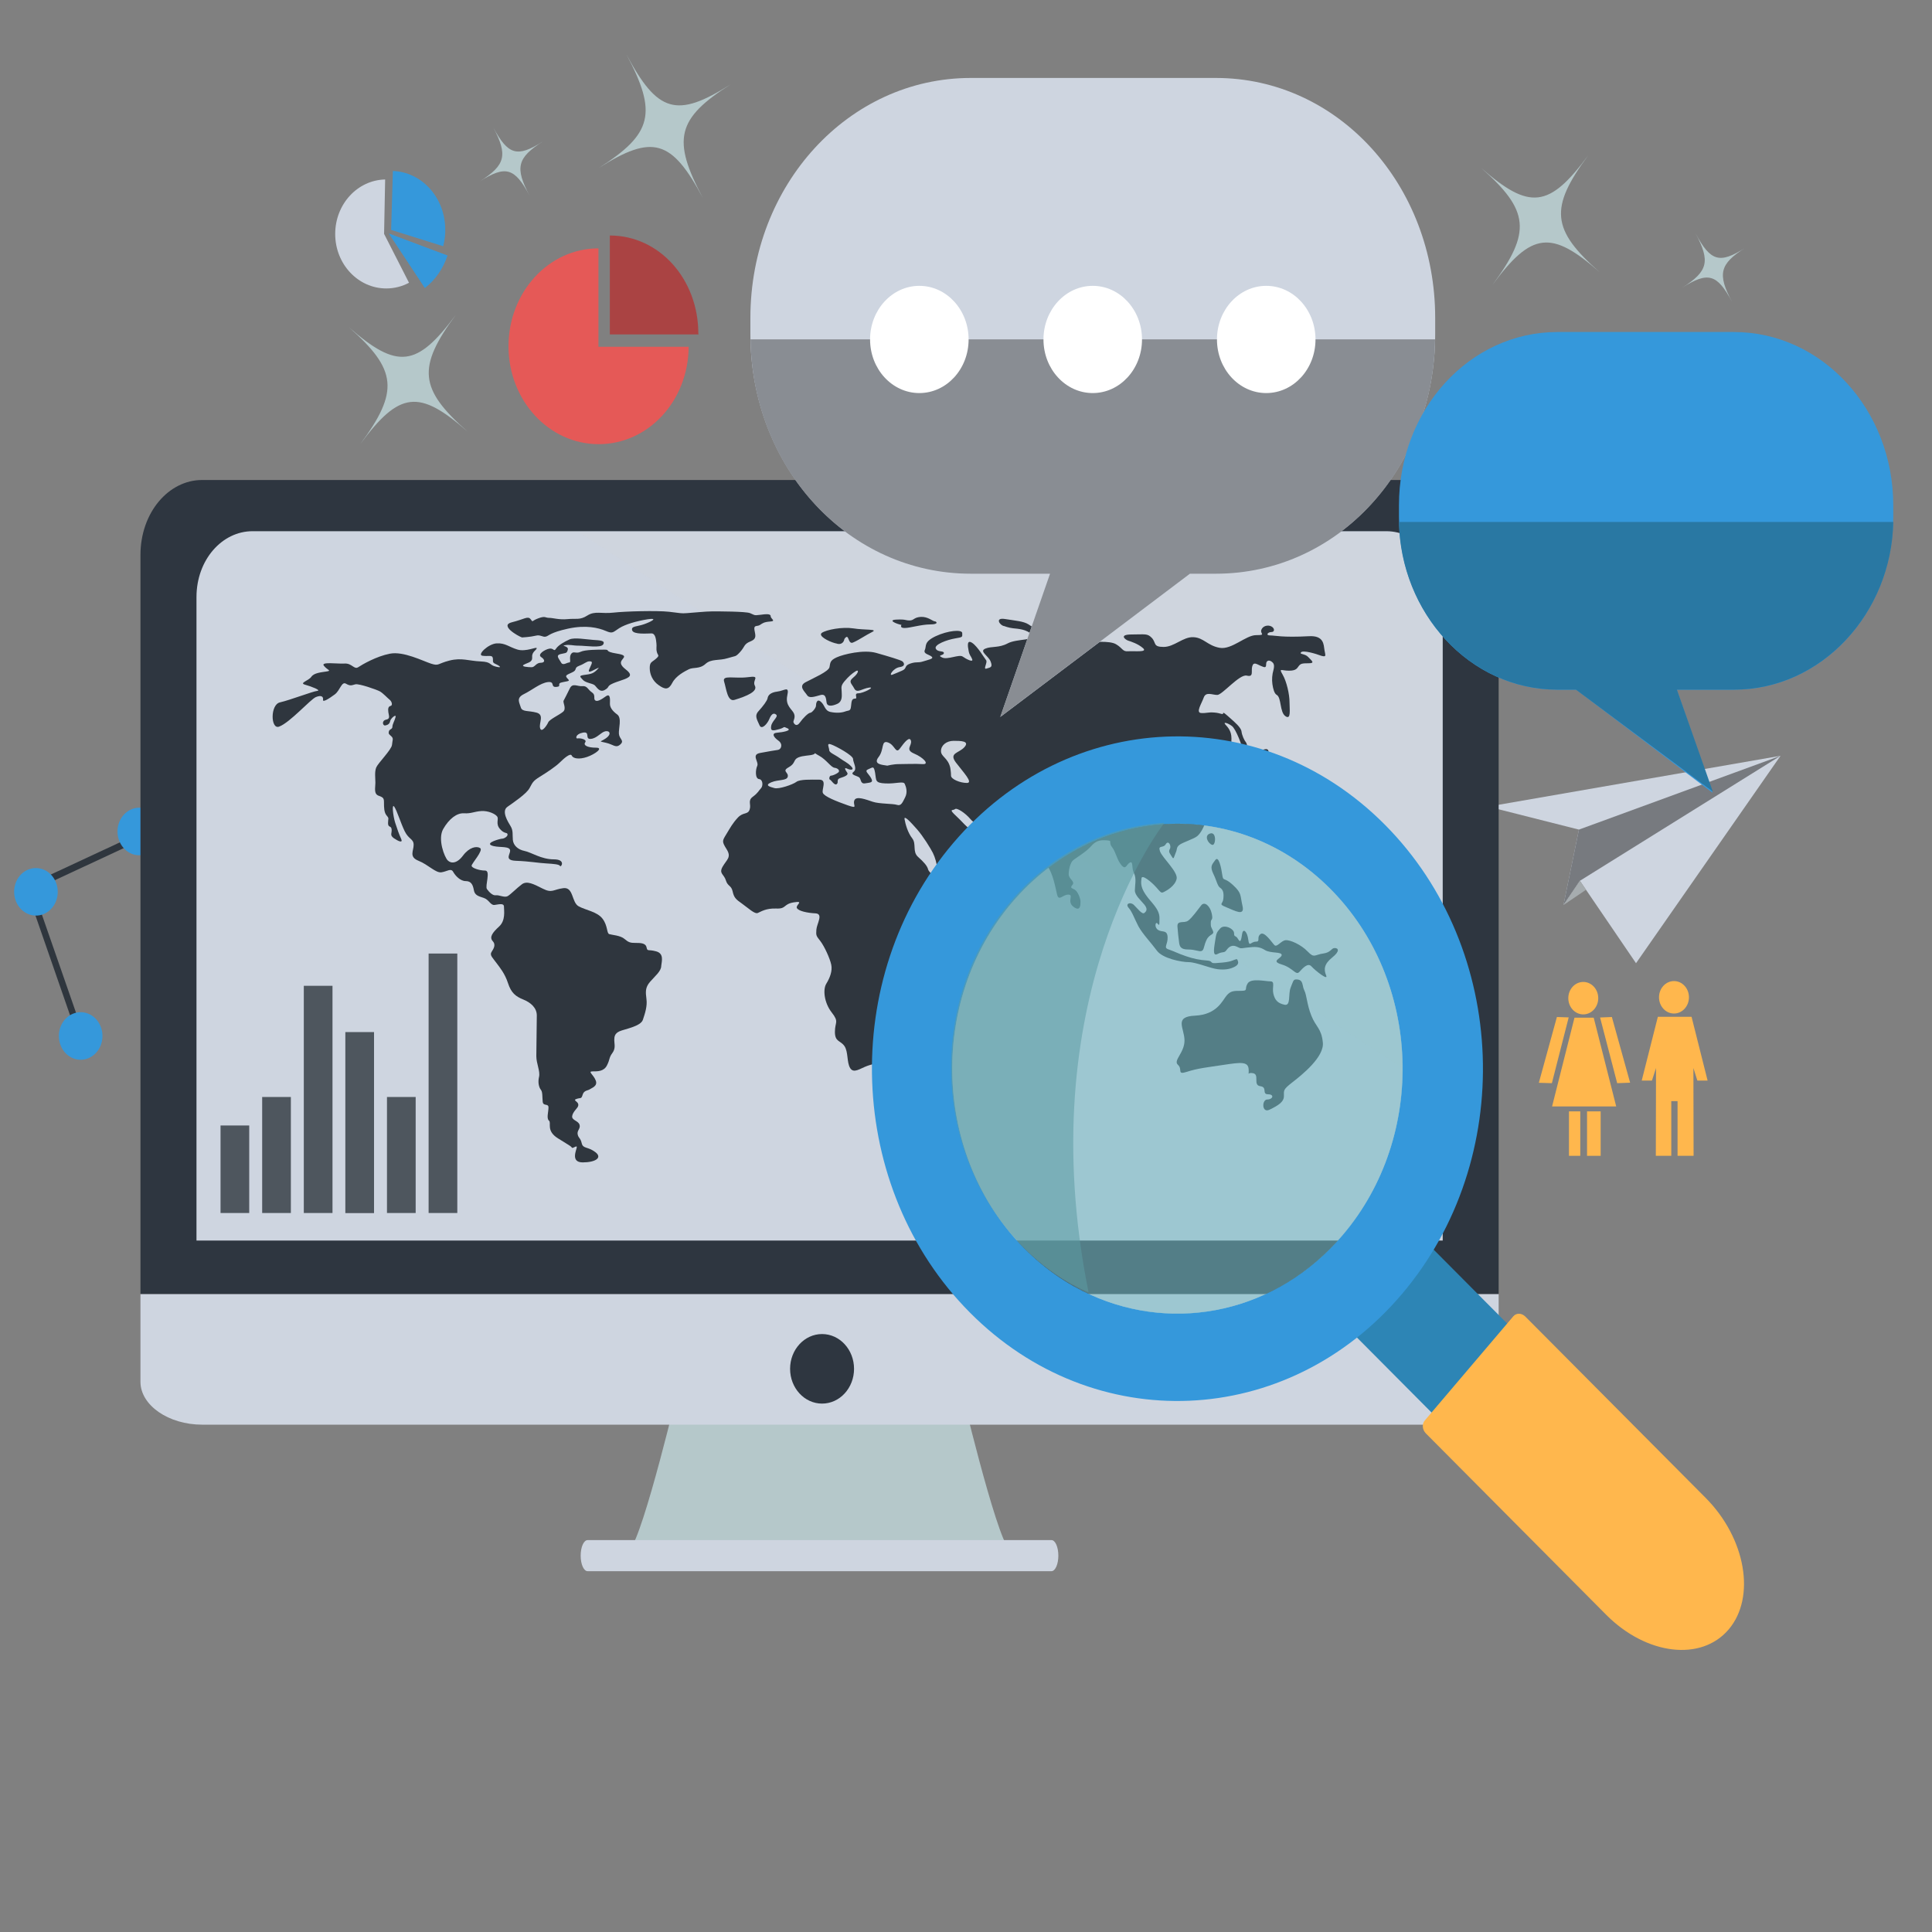 <?xml version="1.0" encoding="utf-8"?>
<!-- Generator: Adobe Illustrator 16.0.0, SVG Export Plug-In . SVG Version: 6.00 Build 0)  -->
<!DOCTYPE svg PUBLIC "-//W3C//DTD SVG 1.1//EN" "http://www.w3.org/Graphics/SVG/1.1/DTD/svg11.dtd">
<svg version="1.1" id="Layer_1" xmlns="http://www.w3.org/2000/svg" xmlns:xlink="http://www.w3.org/1999/xlink" x="0px" y="0px"
	 width="2000px" height="2000px" viewBox="0 0 2000 2000" style="enable-background:new 0 0 2000 2000;" xml:space="preserve">
<rect x="0" y="0" width="2000" height="2000" fill="#808080" stroke="none"/>
<style type="text/css">
<![CDATA[
	.st0{fill:#AA4343;}
	.st1{opacity:0.16;fill:#D0D1D2;}
	.st2{fill:#E55957;}
	.st3{opacity:0.54;fill:#73BCC4;}
	.st4{fill:#B5C8CA;}
	.st5{fill:#898D93;}
	.st6{opacity:0.8;fill:#2F363E;}
	.st7{fill:#2978A3;}
	.st8{fill:#2D85B5;}
	.st9{fill:#2E3640;}
	.st10{fill:#2F363E;}
	.st11{fill:#FFB74D;}
	.st12{fill:#FFFFFF;}
	.st13{fill:#CED5E0;}
	.st14{fill:#3598DB;}
	.st15{opacity:0.54;fill:#5E9BA3;}
	.st16{fill:#777A7F;}
	.st17{fill:#A6ACAF;}
]]>
</style>
<g>
	<g>
		<line class="st10" x1="83.5" y1="1072.4" x2="31.6" y2="923.2"/>
		<polygon class="st10" points="86.6,1071.1 80.4,1073.7 28.6,924.4 34.7,921.9 		"/>
	</g>
	<g>
		<line class="st10" x1="43.4" y1="913.5" x2="136.4" y2="870.2"/>
		<polygon class="st10" points="137.7,873.5 44.7,916.8 42.1,910.2 135.1,866.9 		"/>
	</g>
	<path class="st14" d="M93,1050.1c11.3,5.7,16.2,20.3,11,32.7c-5.3,12.3-18.7,17.7-30,12c-11.3-5.7-16.2-20.4-11-32.7
		C68.2,1049.7,81.7,1044.4,93,1050.1z"/>
	<path class="st14" d="M46.7,900.9c11.3,5.7,16.2,20.4,11,32.7c-5.3,12.3-18.7,17.7-30,11.9c-11.3-5.7-16.2-20.3-11-32.7
		C21.9,900.5,35.3,895.2,46.7,900.9z"/>
	<path class="st14" d="M153.7,838.4c11.3,5.7,16.2,20.4,11,32.7c-5.3,12.3-18.7,17.7-30,12c-11.3-5.7-16.2-20.3-11-32.7
		C129,838,142.4,832.7,153.7,838.4z"/>
</g>
<g>
	<polygon class="st13" points="1540.4,835 1843.2,782.4 1693.6,997.1 1635.5,911.8 1618.5,936.9 1634.5,858.8 	"/>
	<polygon class="st16" points="1636.7,858 1843.2,782.4 1635.5,911.8 1618.5,936.9 1634.5,858.8 	"/>
	<polygon class="st17" points="1635.5,911.8 1641.8,921.1 1618.5,936.9 	"/>
</g>
<path class="st4" d="M993.6,1432.4H849.9h-3.1H703.2c0,0-36.9,156.2-51.3,171.9h194.9h3.1h194.9
	C1030.5,1588.7,993.6,1432.4,993.6,1432.4z"/>
<path class="st13" d="M1095.6,1610.4c0,8.9-3.2,16.1-7.2,16.1H608.3c-4,0-7.2-7.2-7.2-16.1l0,0c0-8.9,3.2-16.1,7.2-16.1h480.2
	C1092.4,1594.3,1095.6,1601.5,1095.6,1610.4L1095.6,1610.4z"/>
<path class="st13" d="M145.4,1339.5v90.9c0,24.5,29.3,44.4,63.7,44.4h1278.4c34.4,0,63.9-20,63.9-44.4v-90.9H145.4z"/>
<path class="st9" d="M1551.4,574.6c0-44.2-29.5-77.7-63.9-77.7H209.1c-34.4,0-63.7,33.5-63.7,77.7v764.9h1406V574.6z"/>
<path class="st13" d="M1493.4,618.1c0-38.6-26.7-68.2-58.3-68.2H261.4c-31.6,0-58,29.7-58,68.2v666.1h1290.1V618.1z"/>
<ellipse class="st9" cx="851" cy="1417" rx="33.1" ry="36"/>
<path class="st1" d="M1492.2,1131.6L599.6,551.2h834.9c31.8,0,57.7,28.1,57.7,62.7V1131.6z"/>
<g>
	<g>
		<path class="st10" d="M679.1,984.8c-8.4-2.3-8.8,0.5-9.8-4.1c-0.9-4.6-6.5-4.6-11.6-4.6c-5.1,0-7-0.5-11.2-4.1
			c-4.2-3.7-13-4.1-15.8-5c-2.8-0.9-1.4-8.7-7-16c-5.6-7.3-17.2-8.7-24.7-12.8c-7.4-4.1-5.1-20.1-15.8-18.8
			c-10.7,1.4-11.6,5.5-21.4,0.5s-16.3-8.2-21.4-4.6c-5.1,3.7-11.6,10.5-14.9,12.4c-3.3,1.8-8.8-1.4-12.1-0.9c-3.3,0.5-7-3.2-9.3-6.4
			c-2.3-3.2,4.2-19.2-1.9-19.2c-6.1,0-14-2.7-14-5c0-2.3,12.6-16,8.8-18.3c-3.7-2.3-11.2-0.9-17.7,7.8c-6.5,8.7-12.6,8.2-15.8,5
			c-3.3-3.2-10.7-22-4.7-32.5c6-10.5,14-16.7,21.5-16.3c7.4,0.5,10.4-1.8,17.9-2.3c7.4-0.5,14.6,3,16.5,5.7
			c1.9,2.7-1.9,7.3,2.8,12.8c4.7,5.5,7.4,3.2,7.9,5.5c0.5,2.3-3.7,4.6-5.6,4.6c-1.9,0-17.2,4.1-11.2,6.9c6.1,2.7,16.8,0.5,19.1,4.1
			c2.3,3.7-7.4,11.4,6.5,11.9c14,0.5,23.3,2.3,31.2,2.7c7.9,0.5,13.5,0.9,14.4,2.7c0.9,1.8,6.5-6.9-6.5-6.9c-13,0-23.3-7.3-30.3-8.7
			c-7-1.4-11.6-5.9-12.1-11.4c-0.5-5.5,0.5-9.6-2.3-14.2c-2.8-4.6-9.8-15.6-3.3-20.1c6.5-4.6,19.5-13.3,22.8-19.2
			c3.3-5.9,3.3-7.3,10.7-11.9c7.5-4.6,16.3-10.5,20.5-14.6c4.2-4.1,11.2-10.5,12.6-7.3c1.4,3.2,7.9,4.1,15.8,1.4
			c7.9-2.7,17.7-9.6,9.3-9.6c-8.4,0-13.5-2.3-11.2-5.5c2.3-3.2-5.6-4.6-7.9-4.1c-2.3,0.5-2.3-4.6,5.6-6c7.9-1.4,1.5,7,8,6.5
			c6.5-0.5,10.6-7,15.2-7.9c4.7-0.9,6.5,3.2,0.5,7.3c-6,4.1-7.9,2.7,0,4.6c7.9,1.8,10.2,5.9,14.9,1.8c4.6-4.1-0.9-5.5-1.4-11
			c-0.5-5.5,3.3-16.4-1.8-20.1c-5.1-3.7-7.5-7.4-7.5-11c0-3.7,0.9-11.4-4.2-7.8c-5.1,3.7-9.3,6-11.2,4.1c-1.9-1.8,0.9-5.5-3.3-8.2
			c-4.2-2.8-4.7-6.9-9.8-6.4c-5.1,0.5-10.2-3.7-13,2.3c-2.8,5.9-5.6,11-6.5,12.8c-0.9,1.8,3.3,8.2-0.5,11.4c-3.7,3.2-14,7.8-15.4,11
			c-1.4,3.2-7,11.4-8.4,5.9c-1.4-5.5,4.7-13.7-3.7-16c-8.4-2.3-14.9-0.5-16.3-5.5c-1.4-5-5.1-9.6,3.3-13.7
			c8.4-4.1,16.8-11.4,24.7-12.4c7.9-0.9,2.3,5.5,8.8,5c6.5-0.5-0.9-3.7,7-5c7.9-1.4,6.5-1.4,4.2-4.1c-2.3-2.7-0.9-3.2,5.1-5.9
			c6-2.7,1.4-4.6,7.4-6.9c6.1-2.3,7.4-4.6,10.7-4.6c3.3,0,2.8,1.4,0.9,5.5c-1.9,4.1-3.3,6.9,2.3,4.1c5.6-2.7,8.4-4.6,4.2-0.5
			c-4.2,4.1-7,4.1-13,5c-6,0.9-4.2,1.8-1.4,5c2.8,3.2,9.8,3.7,12.1,5.5c2.3,1.8,5.1,8.2,10.7,5c5.6-3.2,1.4-3.7,8.8-6.9
			c7.4-3.2,18.2-5,17.2-9.2c-0.9-4.1-8.4-6.4-9.3-11.4c-0.9-5,10.2-7.8-4.2-10.1c-14.4-2.3-6-4.1-13-4.1c-7,0-20,0-24.7,2.3
			c-4.7,2.3-7.4-1.4-9.8,2.3c-2.3,3.7,0.5,8.7-1.9,8.7c-2.3,0-6.5,3.7-8.4,0c-1.9-3.7-6.1-7.3-0.5-8.7c5.6-1.4,6.5-0.5,7.5-4.6
			c0.9-4.1-7.9-3.7-2.8-4.6c5.1-0.9,7.4,0.5,14.4,0.5c7,0,22.8,2.7,25.1-1.4c2.3-4.1-3.7-4.1-10.7-4.6c-7-0.5-19.1-2.7-24.2-0.5
			c-5.1,2.3-11.6,5.9-14,9.6c-2.3,3.7-2.3-0.9-7,0c-4.7,0.9-12.6,5.9-8.4,8.7c4.2,2.7,4.2,5.9-0.5,5.9c-4.7,0-6,4.6-9.3,4.6
			c-3.3,0-12.1-0.5-7.9-2.7c4.2-2.3,8.8-2.3,8.4-7.8c-0.5-5.5,4.7-7.3,4.7-9.2c0-1.8-11.2,4.1-20,1.4c-8.8-2.7-12.6-6.9-21.4-6.4
			c-8.8,0.5-20.5,11.9-14.9,12.8c5.6,0.9,9.8-0.9,10.7,1.8c0.9,2.7-0.9,5,2.3,6.4c3.3,1.4,9.3,5,1.4,3.2c-7.9-1.8-4.2-5-16.3-5.5
			c-12.1-0.5-19.5-4.1-32.1-0.9c-12.6,3.2-10.7,5.9-19.1,3.2c-8.4-2.7-28.6-13.1-42.6-10.3c-14,2.7-28.6,11.2-32.8,14
			c-4.2,2.7-6.5-4.2-13.9-3.8c-7.4,0.5-25.3-2.2-21.6,2.3c3.7,4.6,8.4,5,2.8,5.9c-5.6,0.9-13,1.4-15.8,5.5c-2.8,4.1-13,6.4-6.5,8.2
			c6.5,1.8,17.2,5.9,12.6,6.4c-4.7,0.5-28.4,9.6-38.6,11.9c-10.2,2.3-9.7,28.3-0.9,25.1c11.2-4.1,32.5-28.3,38.1-30.6
			c5.6-2.3,7.9-0.5,7.4,2.8c-0.5,3.2,6.5-1.4,12.1-5.5c5.6-4.1,7.1-13.9,11.7-11.1c4.7,2.7,5.9,1.5,9.7,0.6
			c3.7-0.9,22.1,5.5,25.3,7.3c3.3,1.8,7.9,6.9,10.2,8.7c2.3,1.8,3.3,5.9,0.9,6.4c-2.3,0.5-2.8,2.7-2.3,6.4c0.5,3.7,2.3,6.9-2.3,7.8
			c-4.7,0.9-3.7,6.4-0.9,6c2.8-0.5,4.6-1.8,5.1-4.6c0.5-2.7,6.5-7.8,5.6-4.1c-0.9,3.7-3.3,7.3-3.3,10.1c0,2.7-3.3,2.3-3.7,5
			c-0.5,2.7,0.5,2.7,2.8,5c2.3,2.3,0.9,3.7,0.5,8.7c-0.5,5-14.4,18.8-16.3,23.3c-1.9,4.6-0.9,11-0.9,16c0,5-1.9,11.4,3.3,13.3
			c5.1,1.8,5.6,2.7,5.6,7.3c0,4.6,0,10.1,2.8,13.3c2.8,3.2,1.4,2.7,1.4,7.8c0,5,3.3,2.3,3.7,6.4c0.5,4.1-2.3,5.9,2.3,9.2
			c4.7,3.2,9.8,5.5,7.5,0.5c-2.3-5-3.7-9.2-6.1-16.5c-2.3-7.3-3.7-20.6-0.9-16.5c2.8,4.1,6.5,16.5,10.7,25.2
			c4.2,8.7,9.3,7.8,9.3,14.2c0,6.4-5.1,12.4,5.1,16.5c10.2,4.1,17.7,12.8,23.7,11.9c6-0.9,9.8-4.6,12.1-0.5c2.3,4.1,7.4,9.6,13,9.6
			c5.6,0,7.4,3.7,8.4,9.2c0.9,5.5,4.7,6.4,10.2,8.2c5.6,1.8,7,7.8,11.2,7.3c4.2-0.5,9.8-2.3,9.8,1.8c0,4.1,1.9,14.2-5.1,20.6
			c-7,6.4-10.2,11-6.5,15.1c3.7,4.1,0.5,8.2-1.4,11.4c-1.9,3.2,1.4,5.9,5.1,11c3.7,5,8.8,11,12.1,21.1c3.3,10.1,7.9,13.7,15.8,16.9
			c7.9,3.2,14,8.7,14,16.5c0,7.8-0.5,34.3-0.5,42.1c0,7.8,4.2,15.6,2.8,21.5c-1.4,5.9,0,11,1.9,13.3c1.9,2.3,1.4,7.3,1.9,12.4
			c0.5,5,6,1.4,6,5.9c0,4.6-2.3,11.4,0.5,13.7c2.8,2.3-3.3,10.5,9.3,18.3c12.6,7.8,13.5,8.2,14.4,9.6c0.9,1.4,5.1-2.8,5.1-0.5
			c0,2.3-7,15.8,6.1,15.8c13,0,20.9-4.8,13-10.7c-7.9-5.9-12.6-3.2-14-9.1c-1.4-5.9-3.3-5-4.2-9.2c-0.9-4.1,3.3-6,1.9-10.1
			c-1.4-4.1-8.1-4.5-7.6-8.7c0.5-4.1,4.8-7.8,5.8-9.6c0.9-1.8,0.9-3.7-1.4-5.5c-2.3-1.8-1.9-2.3,1.4-3.2c3.3-0.9,3.7,0.5,5.1-4.1
			c1.4-4.6,5.6-4.1,7.4-5.5c1.9-1.4,8.4-3.2,6.1-9.1c-2.3-6-8.5-9.4-3.4-9.4c5.1,0,11.8,0.2,15-6.2c3.3-6.4,1.9-7.8,5.6-12.8
			c3.7-5,2-9.4,2-13.1c0-3.7,0.3-7.1,5.4-9.4c5.1-2.3,21.9-5,24.2-11.9c2.3-6.9,4.7-14.2,3.7-21.5c-0.9-7.3-1.4-11.9,3.7-17.8
			c5.1-5.9,11.6-11,11.6-16.5C685.1,994.8,687.5,987,679.1,984.8z"/>
		<path class="st10" d="M766.1,675c5.1-5.5,3.7-8.2,10.7-11c7-2.8,5.1-6.4,4.2-11.9c-0.9-5.5,2.8-3.3,5.6-5.1
			c2.8-1.8,4.1-3.1,10.7-3.6c6.5-0.5,0.5-2.7,0.5-5.5c0-2.7-4.7-2.3-11.2-1.4c-6.5,0.9-5.6,0-10.2-1.8c-4.7-1.8-32.1-1.8-39.1-1.8
			c-7,0-19.5,1.4-26.1,1.8c-6.5,0.5-6.1,0-18.6-1.4c-12.6-1.4-45.6-0.5-57.7,0.9c-12.1,1.4-19-2.1-26.9,3c-7.9,5-11.6,2.8-20.4,3.7
			c-8.8,0.9-15-1.3-19.2-1.3c-4.2,0-3.7-2.3-11.2,0.5c-7.4,2.7-5.1,4.6-7.9,0.9c-2.8-3.7-6.5,0-19.5,3.2c-13,3.2,6.4,14.3,10.6,15.7
			c0,0,8.8-0.5,14-1.8c5.1-1.4,7.4,1.8,10.7,0.9c3.3-0.9,4.2-4.1,22.8-8.2c18.6-4.1,31.6-0.9,39.1,2.3c7.4,3.2,7.4,1.4,14-2.8
			c6.5-4.1,17.7-7.3,29.3-9.2c11.6-1.8,4.2,2.3-3.3,5c-7.4,2.7-14,1.8-12.6,6.4c1.4,4.6,15.8,3.2,20,3.2c4.2,0,4.7,6.4,5.1,10.1
			c0.5,3.7-0.5,5.5,0.5,9.2c0.9,3.7,3.3,3.2-0.9,6.9c-4.2,3.7-6.5,3.2-6.5,9.6c0,6.4,2.8,13.3,9.3,17.8c6.5,4.6,10.2,5,14-2.3
			c3.7-7.3,12.6-11.9,17.2-14.2c4.7-2.3,11.2,0,17.2-5.5c6-5.5,14-3.2,22.8-5.9C761.9,678.6,761,680.5,766.1,675z"/>
		<path class="st10" d="M774.3,701c-14,1.8-27-2.7-24.7,4.6c2.3,7.3,3.4,21.2,10.8,18.9c12.8-3.9,24.3-8.8,21-14.7
			C778.3,703.8,788.3,699.1,774.3,701z"/>
		<path class="st10" d="M864.3,665.8c0.5,0.1,1,0.2,1.4,0.3c4.7,1.8,7.9-0.9,8.4-4.6c5.1-7.3,3.3,5.9,8.8,3.7
			c5.6-2.3,13.5-7.8,20-11c6.5-3.2-7.9-1.8-19.5-3.7c-11.6-1.8-27.9,1.4-32.6,4.6C846.5,658.2,857.5,663.9,864.3,665.8z"/>
		<path class="st10" d="M933.2,646.9c0,0-2.3,3.2,3.3,3.2c5.6,0,17.2-3.7,26.5-3.7c9.3,0,6.5-3.2,4.6-3.2c-1.9,0-7-5-14.4-4.6
			c-7.4,0.5-7,3.7-11.6,3.7c-4.7,0-3.7-1.4-13.5-0.9C918.3,641.8,928,645.9,933.2,646.9z"/>
		<path class="st10" d="M1371.1,673c-0.9-5.5-0.4-15.3-16.1-14.4c-27.9,1.5-35-0.8-40.1-0.8c-5.1,0-2.5-3.5,1.2-3.5
			c3.7,0,3.6-4-0.1-5.9c-3.7-1.8-8.9-0.4-10.3,3.7c-1.4,4.1,5.3,5.4-5.4,5.4c-10.7,0-25.2,15.4-37.8,13.1
			c-12.6-2.3-16.4-10.5-27.1-11c-10.7-0.5-19.7,10.1-30.8,10.1c-11.2,0-7.5-4.1-12.1-9.2c-4.7-5-7-3.7-20.9-3.7
			c-14,0-6.5,5.5-3.7,6.4c2.8,0.9,10.2,3.2,15.4,7.8c5.1,4.6-9.3,2.7-15.4,3.2c-6,0.5-5.6-3.2-12.6-7.3c-7-4.1-24.2-1.8-34-2.3
			c-9.8-0.5-10.2,0-13.9-6.9c-3.7-6.9-11.6-3.2-21.9-3.2c-10.2,0-15.8-5-20.9-8.2c-5.1-3.2-13-3.7-24.2-5.5
			c-11.2-1.8-5.1,6.9-0.9,7.3c0,0,4.6,1.8,9.3,2.3c4.7,0.5,14.4,0.9,19.5,6.9c5.1,5.9-15.8,3.7-25.1,8.7c-9.3,5-16.8,2.7-23.3,5.5
			c-6.5,2.8,3.3,7.3,5.6,13.3c2.3,6,0,6-4.2,7.3c-4.2,1.4,1.4-6.4-0.5-8.7c-1.9-2.3-8.8-14.2-14.4-17.9c-5.6-3.7-4.7,3.2-3.7,8.2
			c0.9,5,2.3,5,3.7,8.7c1.4,3.7-6,0-9.8-2.7c-3.7-2.7-15.8,3.7-21.4,0.9c-5.6-2.7,1.9-1.8,1.9-4.6c0-2.7-6.5-0.5-8.4-4.6
			c-1.9-4.1,11.6-9.1,20-10.5c8.4-1.4,7.4-1.4,7.4-5.5c0-4.1-14.9-2.7-27.5,3.2c-12.6,6-9.3,10.1-11.2,14.2c-1.9,4.1,4.2,4.6,7,6.9
			c2.8,2.3-3.3,3.2-8.8,5c-5.6,1.8-7,0-13.5,2.3c-6.5,2.3-2.8,5-8.4,7.3c-5.6,2.3-5.1,2.3-9.8,4.1c-4.6,1.8,0.9-6.9,7.4-7.8
			c6.5-0.9,4.6-4.6,2.8-6c-1.9-1.4-14-5-27-8.7c-13-3.7-34,1.4-41,4.6c-7,3.2-6.5,5.5-7.4,10.1c-0.9,4.6-16.8,11.4-24.7,15.6
			c-7.9,4.1-1,9.6,1.4,13.3c2.3,3.7,7.4,1.8,14,0c6.5-1.8,5.6,5.9,6.5,8.7c0.9,2.7,4.6,3.2,10.7,0.5c6-2.7,4.7-9.1,4.7-12.8
			c0-3.7-1.4-5.5,2.8-10.5c4.2-5,7.9-8.2,11.6-10.5c3.7-2.3,3.3,1.8-2.3,6.4c-5.6,4.6-1.9,6,0.9,11.4c2.8,5.5,8.4,0,15.4-0.9
			c7-0.9-6.1,5.9-11.2,5.9c-5.1,0,0,5.5-3.3,5.5c-3.3,0-3.7,2.3-4.2,7.8c-0.5,5.5-2.3,4.1-6,5.5c-3.7,1.4-9.3,1.8-15.4,0.5
			c-6-1.4-5.6-6.9-9.8-10.5c-4.2-3.7-5.1,1.8-5.1,4.1c0,2.3-4.2,7.3-6,7.3c-1.9,0-7.5,5.5-10.7,10.1c-3.3,4.6-5.6,1.8-6.5,0
			c-0.9-1.8,2.3-4.6,0.5-9.2c-1.9-4.6-9.3-8.2-7-18.8c2.3-10.5-2.8-5-10.2-4.1c-7.5,0.9-9.8,4.1-10.2,6.9c-0.5,2.7-4.7,8.2-9.3,13.3
			c-4.7,5-1.4,9.1,0.9,14.6c2.3,5.5,8.4-1.8,10.2-6.4c1.9-4.6,4.2-6.9,7-4.6c2.8,2.3-4.2,6.4-5.1,11.9c-0.9,5.5,1.9,5,8.4,3.2
			c6.5-1.8,3.3-3.2,8.4-0.9c5.1,2.3-4.6,4.1-10.7,4.6c-6,0.4-3.7,4.6,1.4,8.2c5.1,3.7,2.8,9.2-0.5,9.6c-3.2,0.5-9.3,1.4-18.6,3.2
			c-9.3,1.8-0.9,9.2-2.8,13.3c-1.9,4.1-2.3,13.3,1.9,13.7c4.2,0.5,4.2,7.3,1.9,9.6c-2.3,2.3-2.8,4.6-8.4,8.7
			c-5.6,4.1-1.4,7.8-3.3,13.3c-1.9,5.5-6.5,2.3-12.1,8.2c-5.6,6-7.9,10.5-12.1,17.4c-4.2,6.9-4.7,7.3,0.5,15.6
			c5.1,8.2,0,10.5-4.2,17.8c-4.2,7.3,1.4,7.8,3.3,14.2c1.9,6.4,5.6,5,7,11.4c1.4,6.4,3.2,8.2,9.8,12.8c6.5,4.6,13,11,16.3,9.6
			c3.3-1.4,8.4-5,19.1-4.6c10.7,0.5,7-4.6,18.2-6.4c11.2-1.8,1.7,2.6,3.1,5.8c1.4,3.2,10.9,5.2,19.3,5.6c8.4,0.5,1.4,10.5,0.9,16.9
			c-0.5,6.4,0,6.4,4.2,11.9c4.2,5.5,9.8,17.8,11.2,24.3c1.4,6.4-1.4,13.7-5.1,19.7c-3.7,5.9-2.3,19.7,5.6,29.8
			c7.9,10.1,3.3,9.6,3.3,20.1c0,10.5,5.6,8.7,9.8,14.6c4.2,6,2.3,16.9,6,22.9c3.7,5.9,10.2,0.4,17.7-2.3c7.4-2.7,10.7-1.8,19.5-8.2
			c8.8-6.4,15.8-19.2,15.8-22.9c0-3.7,2.8-5,7.4-6.9c4.6-1.8,3.7-13.7,3.3-16.9c-0.5-3.2,0.9-6,2.8-7.8c1.9-1.8,13.5-12.8,17.7-17.4
			c4.2-4.6,0.5-11-0.5-18.3c-0.9-7.3-3.7-10.1-3.7-18.8c0-8.7-2.8-7.8,12.6-22c15.3-14.2,29.8-36.6,31.2-41.6c1.4-5,0.9-9.2,0-12.8
			c-0.9-3.7-20.9,3.7-25.6,3.7c-4.6,0-16.5-9.8-17.5-13.4c-0.9-3.7-4.4-7.7-10.5-13.1c-6-5.5-1.4-13.3-6-19.2
			c-4.6-5.9-7-14.6-7.9-19.7c-0.9-5,7,3.7,13,10.5c6.1,6.9,14,19.7,16.3,24.3c2.3,4.6,4.2,11.4,4.7,16.9c0.5,5.5,4.2,6.4,9.8,6
			c5.6-0.5,25.1-10.5,32.1-13.7c7-3.2,15.4-12.8,18.6-22c3.3-9.2-7-7.8-11.6-12.4c-4.7-4.6-4.7,0-10.2,1.4
			c-5.6,1.4-10.2-5.9-19.1-14.2c-8.9-8.2-3.3-5.5-1.4-7.3c1.9-1.8,10.7,4.1,15.8,10.1c5.1,5.9,6,3.7,12.1,3.7c6,0,7.4,2.7,15.4,5
			c7.9,2.3,12.1-0.9,18.9-0.2c6.8,0.7,5.8,3.9,10.5,11.2c4.7,7.3,2.8,5,13,6c10.2,0.9,2.8,0,2.8,6.4c0,6.4,0.9,8.7,7,16.5
			c6,7.8,8.4,22.4,10.2,29.8c1.9,7.3,5.6,0,11.6,0c6.1,0-1.7,7,5.1,12.4c7.9,6.2,7.5-2.7,7.5-5.4c0-2.8-2.4-9.2-5.1-11.5
			c-2.8-2.3-6.5-1.8-3.3-5.5c3.3-3.7-3.8-6-3.8-11.1c0-5,1.8-11.8,4.2-14.1c2.3-2.3,13.6-8.7,18.7-14.6c5.1-5.9,9.3-6.9,16.3-6.4
			c7,0.5,1.4,1.4,5.6,6.9c4.2,5.5,5.1,13.3,9.8,18.8c4.7,5.5,5.1-0.9,8.8-2.7c3.7-1.8,1.4,5.5,4.2,11c2.8,5.5,0.9,12.8,0.9,17.9
			c0,5,6.1,10.1,9.8,14.6c3.7,4.6,2.3,6.9,0,8.7c-2.3,1.8-7-4.6-10.7-8.2c-3.7-3.7-9.3-1.4-5.6,2.8c3.7,4.1,6.1,11.4,10.2,19.2
			c4.2,7.8,13,16.9,19.1,25.2c6,8.2,25.6,11.9,33,11.9c7.4,0,22.3,6.4,29.8,7.3c7.4,0.9,13,0,18.1-2.7c5.1-2.8,2.8-6,2.3-7.3
			c-0.5-1.4-4.2,1.4-9.3,2.3c-5.1,0.9-6.5,0.9-13,1.4c-6.5,0.5-2.3-2.3-9.3-2.7c-7-0.5-14-1.8-21.9-4.6c-7.9-2.7-12.1-5-17.7-6.9
			c-5.6-1.8-0.5-5-0.9-12.8c-0.5-7.8-5.6-4.6-9.8-7.3c-4.2-2.7-2.8-8.7-0.9-6.9c1.9,1.8,2.3,4.1,2.3-5.5c0-9.6-8.8-16-14.4-24.3
			c-5.6-8.2-4.7-12.8-4.2-16.9c0.5-4.1,10.2,3.7,15.4,9.6c5.1,5.9,5.1,5.9,7.9,4.6c2.8-1.4,11.2-6,13-13.3
			c1.9-7.3-14.9-22-17.2-28.8c-2.3-6.9,3.3-2.7,6-7.3c2.8-4.6,6.1,1.8,4.2,5c-1.9,3.2,0.5,5,2.3,8.2c1.9,3.2,1.9,0,3.7-4.1
			c1.9-4.1,0.5-5.5,3.7-8.2c3.3-2.8,15.8-6.4,19.1-9.6c3.3-3.2,5.6-6.9,9.8-18.3c4.2-11.4-0.5-11-2.3-15.1
			c-1.9-4.1-7.4-11-10.7-15.1c-3.3-4.1-0.5-3.2,1.9-4.6c2.3-1.4,0.5-4.6-5.1-6.4c-5.6-1.8-4.6,1.8-9.8,0.9c-5.1-0.9-2.3-4.6,3.3-11
			c5.6-6.4,2.8,1.4,6.5,4.1c3.7,2.8,4.6-2.3,7.4-0.9c2.8,1.4,8.4,4.1,12.6,9.6c4.2,5.5,4.1,13.5,8.3,13c4.2-0.5,4.2-3.8,6.1-8
			c1.9-4.1-4.3-8.2-7.5-11.4c-3.3-3.2-7.4-2.7-4.6-5.5c2.8-2.7,0.5-6.9,1.9-10.1c1.4-3.2,6.5-1.4,11.6-3.7
			c5.1-2.3,5.6-10.1,5.6-18.3c0-8.2-4.2-11.9-6.5-14.6c-2.3-2.8,2.8-1.4,7,1.8c4.2,3.2,10.7,20.6,12.1,27.5c1.4,6.9,0.5,6.9,6,12.8
			c5.6,6,3.7,5,1.9,11.9c-1.9,6.9-6.5,8.7-13.5,10.5c-7,1.8-4.6,3.2-8.8,10.1c-4.2,6.9,2.3,7.3,6.1,9.2c3.7,1.8,4.2-5.7,8.8-8.9
			c4.6-3.2,11.2-4.8,19.1-4.8c7.9,0-2.3-10.5-2.8-16c-0.5-5.5-0.9-9.1-2.8-13.3c-1.9-4.1,1.9-4.1,7.5-6.9c5.6-2.8,5.1-8.2,1.9-8.2
			s-6,2.3-13.5,1.8c-7.4-0.5-5.6-6.4-7.4-8.7c-1.9-2.3-4.2-7.3-4.7-11.4c-0.5-4.1-7-9.6-11.6-13.7c-4.7-4.1-7.5-6.9-7.5-5
			c0,1.8-2.8-0.5-9.3-0.9c-6.5-0.5-7.9,0.9-13.5,0.5c-5.6-0.5,0.5-9.6,2.8-16c2.3-6.4,8.8-2.7,14-2.7s23.1-21.9,30.6-20
			c7.5,1.8,4.2-4.6,5.6-9.6c1.4-5,4.6-2.3,8.8-0.5c4.2,1.8,5.6,2.3,5.6-1.8c0-4.1,3.7-5,7-1.4c1.6,1.8,1.3,4.8,0.6,7.4
			c-1.4,4.8-1.8,9.9-1.1,14.8c0.7,4.8,2,9.7,4.4,11c5.1,2.8,3,18,9.1,22.1c6,4.1,4.2-6.9,4.2-14.7c0-7.8-2.9-21-7.1-28.3
			c-4.2-7.3-1.4-4.1,6.5-4.1c7.9,0,8.4-2.7,10.3-5c1.9-2.3,3.3-2.7,10.2-2.7c7,0,2.8-2.8-0.5-6.4c-3.3-3.7-9.8-2.7-7.4-5
			c2.3-2.3,14.9,1.4,21,3.7C1373.4,680.4,1372,678.5,1371.1,673z M937,825.4c-2.8,5.5-4.2,9.2-8.4,7.8c-4.2-1.4-18.2-0.9-25.1-3.2
			c-7-2.3-17.2-6.4-19.1-1.4c-1.9,5,4.7,9.1-7,5c-11.6-4.1-24.2-9.1-25.6-12.8c-1.4-3.7,4.7-13.7-3.7-13.7c-8.4,0-20-0.5-23.7,2.3
			c-3.7,2.8-18.2,7.8-22.8,6.4c-4.2-1.2-10.7-2.7-3.3-5.9c7.5-3.2,16.3-1.4,17.2-6c0.9-4.6-6.5-5.5,0.9-9.6
			c7.4-4.1,4.6-7.8,9.8-10.1c5.1-2.3,12.1-1.8,15.8-3.2c3.7-1.4-1.4-2.7,6.1,1.4c7.4,4.1,12.1,11.9,15.8,12.4c3.7,0.4,6.1,3.2,3.7,5
			c-2.3,1.8-6.1,3.2-7.5,3.2c-1.4,0-2.3,3.7-0.9,4.1c1.4,0.5,4.6,6.4,7,4.6c2.3-1.8-0.8-4.8,3.4-6.2c4.2-1.4,9.2-3,7.4-5.7
			c-1.9-2.7-3.7-5.9,0-4.1c3.7,1.8,8.1,1.5,3.9-2.6c-4.2-4.1-6.7-4.7-11.8-8.4c-5.1-3.7-10.7-5.5-10.7-8.2c0-2.7-3.3-7.8,1.9-5.9
			c5.1,1.8,22.8,11.4,22.8,15.1c0,3.7,4.7,10.1,0.5,13.3c-4.2,3.2,4.2,4.1,6,5.9c1.9,1.8,1,6.9,6.1,6c5.1-0.9,8.9-0.5,6-5.5
			c-2.8-5-7.4-7.3-2.8-9.1c4.6-1.8,5.6-4.1,7,3.7c1.4,7.8-0.5,10.5,10.7,11c11.2,0.5,18.6-2.7,20,0.5
			C937.9,814.4,939.8,819.9,937,825.4z M955.1,791c-7.4-0.5-18.5,0-24.5,0c-6,0-12.1,1.6-12.1,1.6c-5.1-0.9-15-1.2-9-8.9
			c6.1-7.8,2.3-17.8,9.8-15.1c7.4,2.7,7.8,12.5,12.4,6.1c4.6-6.4,9.9-12.9,11.3-7.9c1.4,5-6.5,9.2,3.3,13.3
			C956,784.2,962.6,791.5,955.1,791z M1000.9,810.5c-7,0-16.4-3.9-16.4-7.5c0-3.7-0.8-8.3-0.8-8.3c-2.4-10.3-9.6-11.3-9.6-17.2
			c0-5.9,5.6-10.6,13.1-10.6c7.4,0,16.8,0.1,11.2,6.5c-5.6,6.4-16.4,5.8-8.9,15.9C997.1,799.3,1007.9,810.5,1000.9,810.5z"/>
		<path class="st10" d="M1254.9,874.6c3.7,1,4.7-13.9-2.1-11.8C1246,864.8,1250.6,873.4,1254.9,874.6z"/>
		<path class="st10" d="M1263.3,919.2c3.1,2.1,3.7,5.7,3.1,11.3c-0.5,5.7-5.7,5.1,3.1,8.7c8.9,3.6,19.4,9.8,16.7-1.5
			c-2.6-11.3-0.5-12.9-9.9-21.6c-9.4-8.7-9.9-3.1-11-10.3c-1-7.2-3.7-20.6-7.3-15.4c-3.2,4.5-5.7,6.2-2.1,13.9
			C1259.7,912,1260.2,917.2,1263.3,919.2z"/>
		<path class="st10" d="M1243.5,937.2c-3.2,4-9.4,12.9-13.6,15.9c-4.2,3.1-11.5-1-11,6.2c0.5,7.2,1,10.3,1.6,15.4
			c0.5,5.1,1.6,8.2,9.4,8.2c7.8,0,11.5,2.6,14.1,1.5c2.6-1,2.1-5.7,5.2-11.8c3.1-6.2,8.4-4.6,6.3-9.3c-2.1-4.6-2.1-3.6-2.1-8.2
			c0-4.6,2.6-1.5,1-9.3C1252.9,938.3,1247.1,932.6,1243.5,937.2z"/>
		<path class="st10" d="M1353.8,985.1c-6.8-7.2-18.3-12.3-23-11.8c-4.7,0.5-8.9,7.7-11.5,5.1c-2.6-2.6-10.5-14.9-14.6-11.3
			c-4.2,3.6,0.5,7.7-4.7,7.7c-5.2,0-6.8,6.2-7.8-2.1c-1-8.2-5.2-12.3-6.3-6.2c-1,6.2-1.6,10.3-4.2,5.7c-2.6-4.6-4.2-1.5-4.2-6.2
			c0-4.6-10.5-9.8-14.6-4.6c-2.6,3.2-3.7,3.6-4.7,10.8c-1,7.2-3.7,18.5,2.1,15.4c5.8-3.1,6.8-0.5,9.4-4.1c2.6-3.6,5.8-5.7,10.5-3.6
			c4.7,2.1,2.6,2.1,11,1c8.4-1,12.6-1,18.3,2.6c5.8,3.6,17.3,1.5,17.3,5.1c0,3.6-12,6.2,0,9.8c12,3.6,14.6,11.8,18.3,7.7
			c3.7-4.1,8.9-9.8,12.5-5.7c3.7,4.1,17.8,15.4,15.2,9.3c-2.6-6.2-2.1-11.8,6.3-18.5c8.4-6.7,6.3-9.8,2.6-9.8c-3.7,0-3.7,4.6-12,5.7
			C1361.1,988.2,1360.6,992.3,1353.8,985.1z"/>
		<path class="st10" d="M1357.5,1051.4c-4.7-11.8-4.7-21.1-7.3-26.2c-2.6-5.1-0.5-11.3-8.4-11.3c-3.2,0-3.1,2.1-5.8,8.7
			c-2.6,6.7,0.5,19-6.3,17.5s-9.9-4.6-11.5-11.3c-1.6-6.7,2.1-12.9-3.1-12.9c-5.2,0-19.9-3.6-23.5,2.1c-3.7,5.7,1,7.7-6.8,7.7
			c-7.8,0-11,0-15.2,5.1c-4.2,5.1-9.9,19.5-32.4,20.6c-22.5,1-11,12.9-11,25.7c0,12.9-12,20.6-6.8,25.2c5.2,4.6-1.6,10.8,9.4,7.2
			c11-3.6,20.9-4.6,38.2-7.2c17.3-2.6,25.1-3.6,25.6,4.6c0.5,8.2-2.1,2.6,4.7,4.1c6.8,1.5-0.5,12.3,7.3,13.4c7.8,1,1.3,8.4,8.1,8.4
			c6.8,0,5,5.4-0.8,5.4c-5.8,0-5.9,14.6,2.4,10.5c8.4-4.1,14.8-7.8,14.8-14c0-6.2-1-6.7,8.9-14.4c9.9-7.7,33-26.2,31.4-41.1
			C1367.9,1064.3,1362.2,1063.3,1357.5,1051.4z"/>
	</g>
</g>
<g>
	<path class="st13" d="M1258.7,80.7h-253.8c-126.5,0-228.1,110.7-228.1,248.4v16.8c0,137.6,101.6,248.1,228.1,248.1h82.1
		l-51.5,148.2l196.3-148.2h26.9c126.5,0,227-110.4,227-248.1v-16.8C1485.7,191.5,1385.2,80.7,1258.7,80.7z"/>
	<g>
		<path class="st5" d="M1004.9,593.9h82.1l-51.5,148.2l196.3-148.2h26.9c125.1,0,224.7-107.2,226.9-242.6H776.9
			C779.1,486.7,879.8,593.9,1004.9,593.9z"/>
	</g>
	<ellipse class="st12" cx="951.7" cy="351.4" rx="51" ry="55.5"/>
	<ellipse class="st12" cx="1131.2" cy="351.4" rx="51" ry="55.5"/>
	<ellipse class="st12" cx="1310.8" cy="351.4" rx="51" ry="55.5"/>
</g>
<g>
	<path class="st14" d="M1612.3,343.7h182.6c91.1,0,165,80.3,165,179.4v12.1c0,99-73.9,178.8-165,178.8h-59.1l37.1,106.7
		l-141.2-106.7h-19.4c-91.1,0-164.1-79.8-164.1-178.8v-12.1C1448.1,424,1521.2,343.7,1612.3,343.7z"/>
	<g>
		<path class="st7" d="M1795.2,713.9h-59.3l37.2,105.5l-141.7-105.5H1612c-90.3,0-162.2-79.1-163.8-173.6h511.7
			C1958.2,634.8,1885.5,713.9,1795.2,713.9z"/>
	</g>
</g>
<g>
	<path class="st2" d="M619.5,257.1V359h93.4c-0.4,56.2-41.9,100.8-93.2,100.8c-51.5,0-93.3-45.3-93.3-101.3
		C526.4,302.5,567.9,257.1,619.5,257.1z"/>
	<path class="st0" d="M631.3,243.8c51.6,0,91.6,45.6,91.6,101.4c0,0.2,0.3,1,0.3,1h-91.9V243.8z"/>
</g>
<path class="st4" d="M756.4,87.3c-55.8,35.4-61.1,57-28.7,117.8c-32.4-60.8-52.2-66.5-108-31.1c55.8-35.4,61.1-57,28.7-117.8
	C680.7,116.9,700.6,122.6,756.4,87.3z"/>
<path class="st4" d="M561.9,146.5c-26.5,16.8-29.1,27.1-13.7,56c-15.4-28.9-24.8-31.6-51.4-14.8c26.5-16.8,29.1-27.1,13.7-56
	C526,160.6,535.4,163.3,561.9,146.5z"/>
<path class="st4" d="M1806.7,256.5c-26.5,16.8-29.1,27.1-13.7,56c-15.4-28.9-24.8-31.6-51.4-14.8c26.5-16.8,29.1-27.1,13.7-56
	C1770.8,270.7,1780.2,273.4,1806.7,256.5z"/>
<path class="st4" d="M1644.2,160.7c-40.5,54.8-38.3,77,11.9,121.2c-50.2-44.2-70.6-41.8-111.1,13c40.5-54.8,38.3-77-11.9-121.2
	C1583.3,217.8,1603.7,215.5,1644.2,160.7z"/>
<path class="st4" d="M472.1,325.6c-40.5,54.8-38.3,77,11.9,121.2c-50.2-44.2-70.6-41.8-111.1,13c40.5-54.8,38.3-77-11.9-121.2
	C411.3,382.7,431.6,380.3,472.1,325.6z"/>
<g>
	<path class="st13" d="M398.7,185.8c-28.7,0.6-51.7,25.6-51.7,56.4c0,31.2,23.7,56.4,52.9,56.4c8.4,0,16.4-2.1,23.5-5.9l-25.8-50.6
		L398.7,185.8z"/>
	<path class="st14" d="M406.7,177l-1.8,61l53.9,16.9c1.6-6.1,2.4-12.6,2.1-19.3C459.8,203.3,435.9,178,406.7,177z"/>
	<polyline class="st14" points="439.9,298.1 402.8,241.9 463.2,264.6 	"/>
	<path class="st14" d="M463.2,264.6l-60.5-22.7l37.2,56.2C450.6,289.8,458.8,278.1,463.2,264.6z"/>
</g>
<g>
	<rect x="1624.2" y="1150.5" class="st11" width="11.7" height="46"/>
	<rect x="1642.9" y="1150.5" class="st11" width="14.1" height="46"/>
	<polygon class="st11" points="1668.6,1052.8 1687.5,1120.8 1674.1,1121.3 1656.4,1053.3 	"/>
	<polygon class="st11" points="1611.7,1052.8 1593,1120.9 1606.5,1121.3 1623.9,1053.2 	"/>
	<ellipse class="st11" cx="1639" cy="1033.3" rx="15.5" ry="16.8"/>
	<ellipse class="st11" cx="1732.9" cy="1032.4" rx="15.5" ry="16.8"/>
	<polygon class="st11" points="1767.7,1118.6 1751.1,1052.6 1732.9,1052.6 1716.2,1052.6 1699.5,1118.6 1710.1,1118.6 
		1714.3,1105.6 1714.1,1196.5 1730.1,1196.5 1730.1,1139.9 1732.9,1139.9 1736.6,1139.9 1736.6,1196.5 1753.2,1196.5 1753,1105.6 
		1757.1,1118.6 	"/>
	<polygon class="st11" points="1649.8,1053.5 1639.9,1053.5 1629.9,1053.5 1606.7,1145.4 1639.9,1145.4 1673.1,1145.4 	"/>
</g>
<path class="st8" d="M1499.2,1479.6c19.6,19.7,53.1,15.1,74.7-10.3l0,0c21.6-25.4,23.2-62.1,3.6-81.8l-130-130.7
	c-9.8-16.5-88.1,83.9-78.3,92.1L1499.2,1479.6z"/>
<path class="st11" d="M1476.4,1484.2l-0.3-0.3c-3.8-3.8-4.3-9.8-1.2-13.4l91.7-107.9c3.1-3.6,8.6-3.5,12.4,0.3l22.8,22.9
	c0,0,0,0.1,0.1,0.1l163.7,164.6c41.6,41.8,52.3,102.9,23.9,136.3c-28.4,33.4-85.2,26.6-126.8-15.2L1476.4,1484.2L1476.4,1484.2z"/>
<path class="st14" d="M1004.2,1358.9c128.3,129,328.3,120.4,446.9-19.1c118.6-139.5,110.7-357.1-17.5-486.1
	c-128.2-129-328.3-120.4-446.9,19.1C868.1,1012.3,875.9,1229.9,1004.2,1358.9z M1129.3,1340.5c-24.7-11.1-47.9-27.1-68.7-48
	c-94.5-95.1-100.3-255.5-12.9-358.3c43-50.5,100.4-77.7,158.9-81.1c60.6-3.5,122.4,18.7,170.5,67c94.5,95,100.3,255.5,12.9,358.3
	C1321.8,1358.7,1217,1380.1,1129.3,1340.5z"/>
<path class="st3" d="M995.6,1179.3c37.1,134.1,167.1,210.2,290.4,169.9c123.3-40.3,193.2-181.7,156.2-315.9
	c-37.1-134.1-167.1-210.2-290.4-169.9C1028.4,903.7,958.5,1045.1,995.6,1179.3z"/>
<path class="st15" d="M1059.4,1291.2c20.8,20.9,43.5,36.2,67.5,46.7l0,0c-61.4-304.3,74.8-481.3,78.5-486.1
	c-58.5,3.3-116,30.6-158.9,81.1C959.1,1035.7,964.8,1196.1,1059.4,1291.2z"/>
<rect x="228.3" y="1165.1" class="st6" width="29.7" height="90.6"/>
<rect x="271.4" y="1135.6" class="st6" width="29.7" height="120.1"/>
<rect x="400.6" y="1135.6" class="st6" width="29.7" height="120.1"/>
<rect x="314.5" y="1020.5" class="st6" width="29.7" height="235.2"/>
<rect x="357.5" y="1068.4" class="st6" width="29.7" height="187.4"/>
<rect x="443.7" y="987.1" class="st6" width="29.7" height="268.6"/>
</svg>
